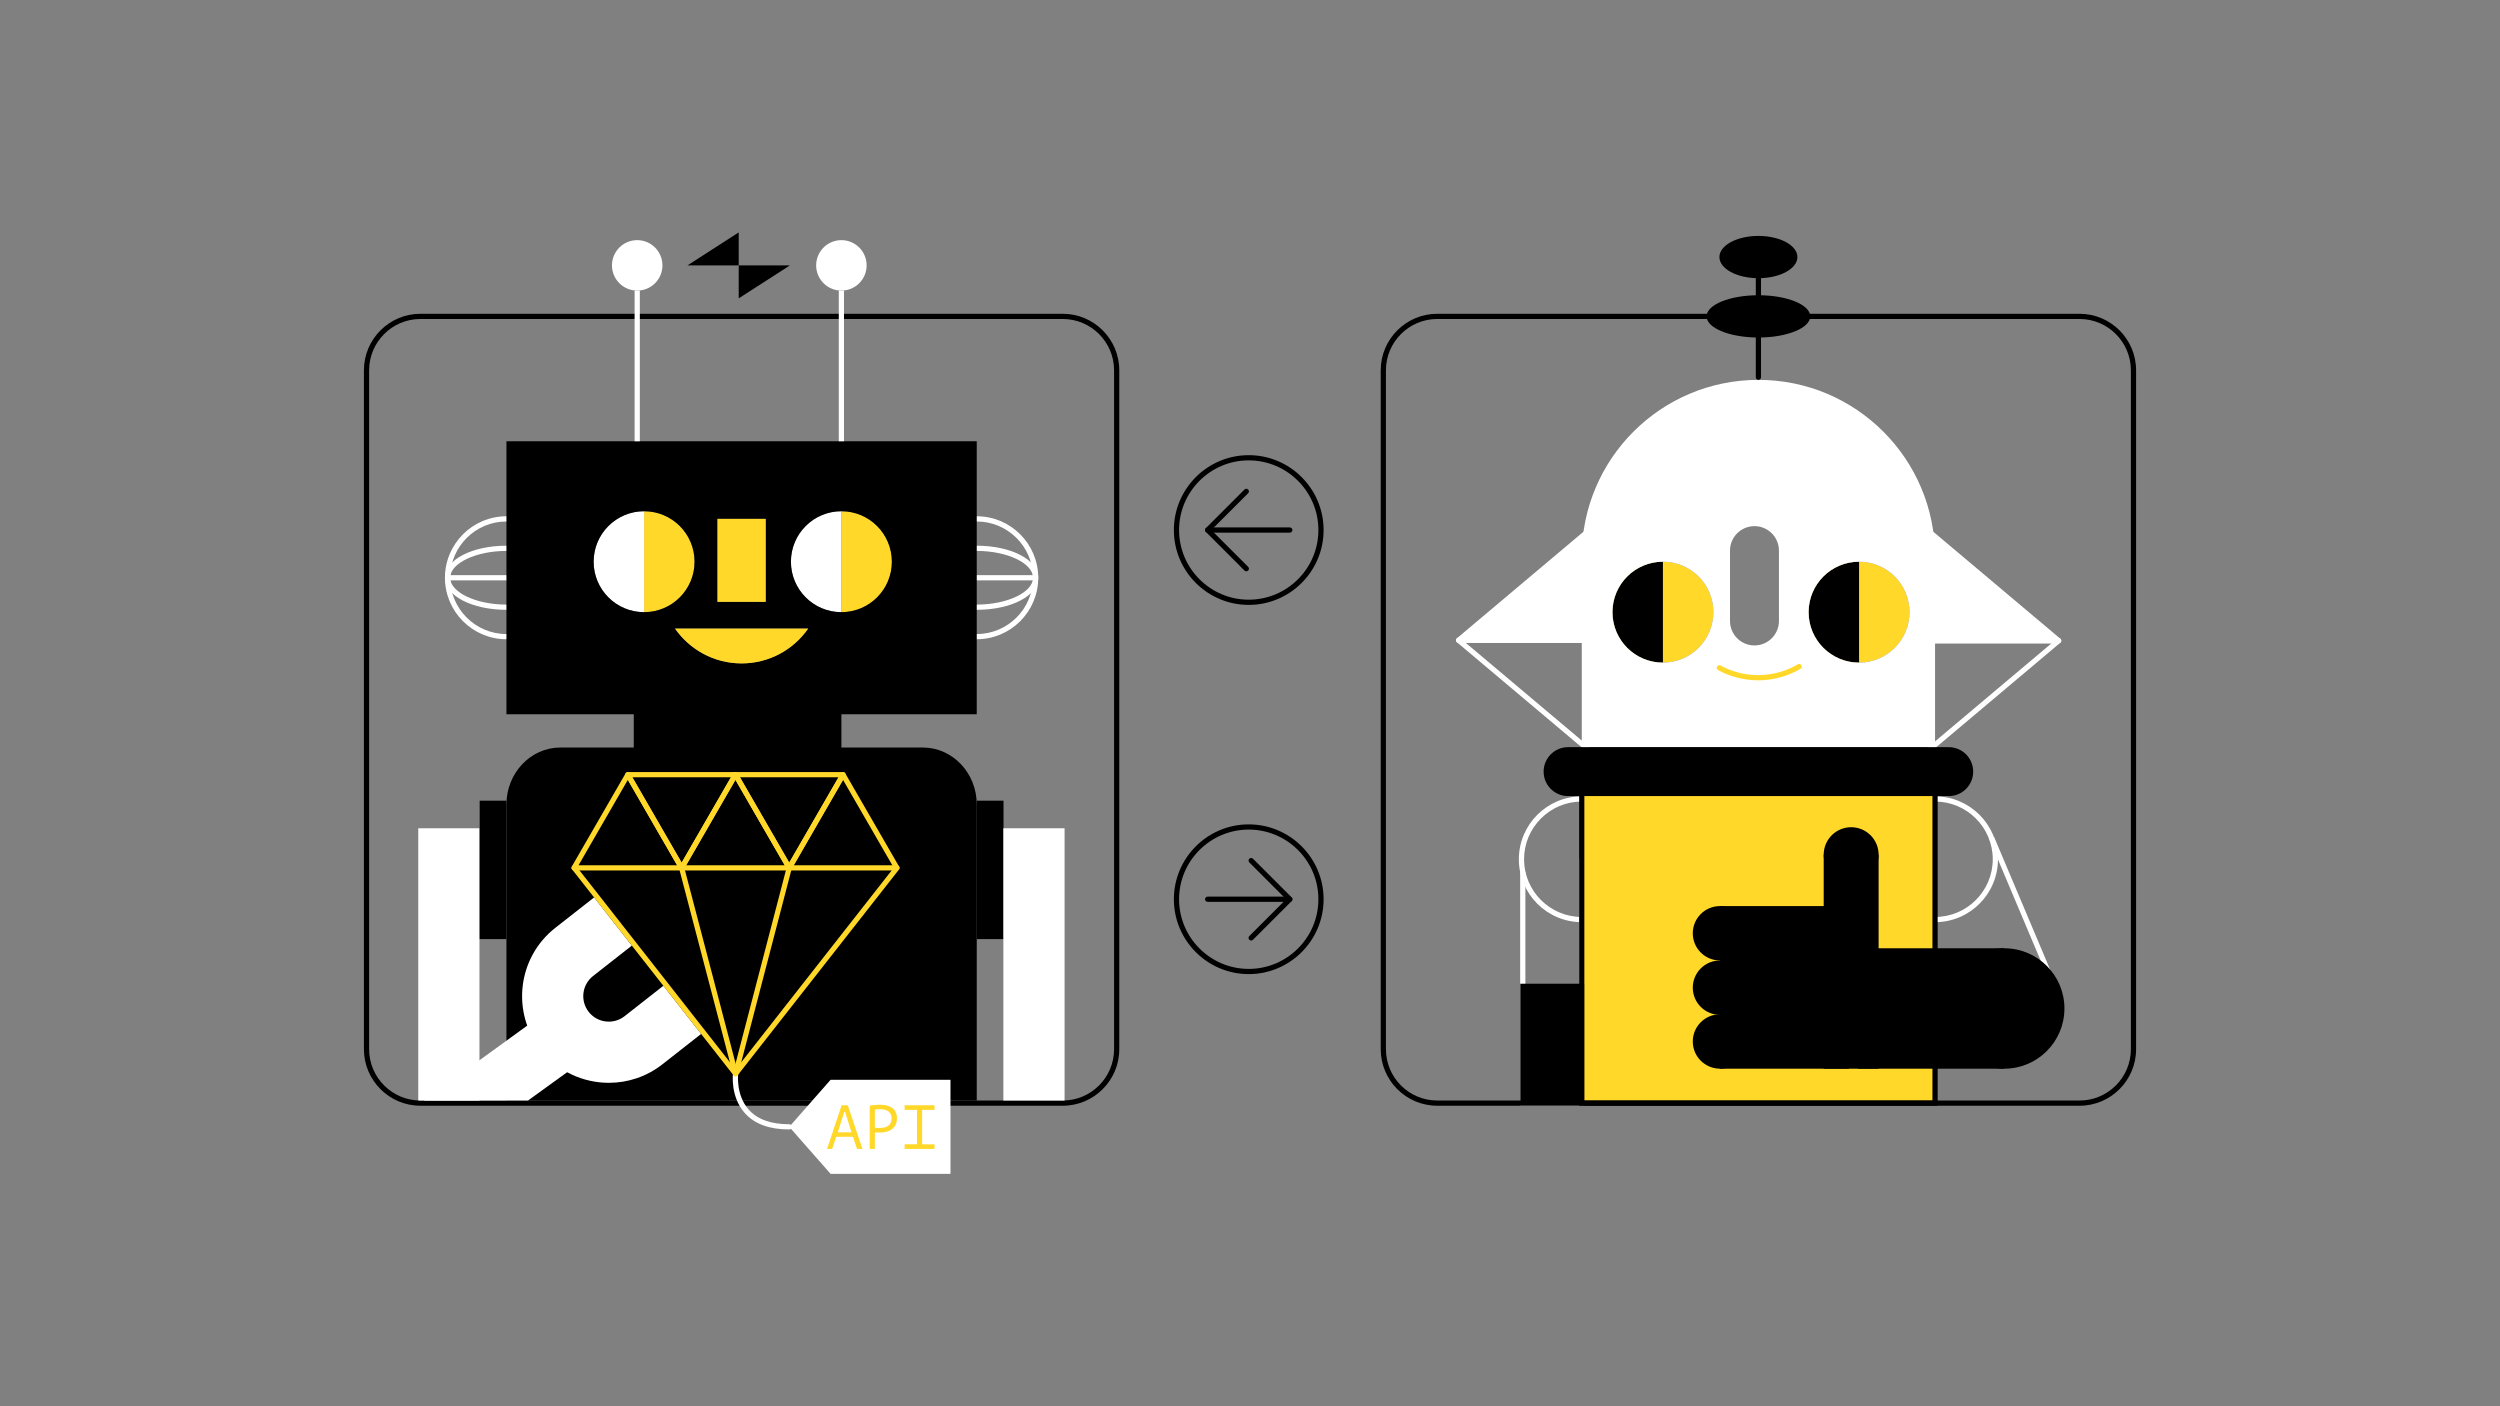 <?xml version="1.0" encoding="utf-8"?>
<!-- Generator: Adobe Illustrator 16.0.0, SVG Export Plug-In . SVG Version: 6.00 Build 0)  -->
<!DOCTYPE svg PUBLIC "-//W3C//DTD SVG 1.1//EN" "http://www.w3.org/Graphics/SVG/1.1/DTD/svg11.dtd">
<svg version="1.1" id="Layer_1" xmlns="http://www.w3.org/2000/svg" xmlns:xlink="http://www.w3.org/1999/xlink" x="0px" y="0px"
	 width="1920px" height="1080px" viewBox="0 0 1920 1080" enable-background="new 0 0 1920 1080" xml:space="preserve">
<rect x="0" y="0" width="1920" height="1080" fill="#808080" stroke="none"/>
<g>
	<circle fill="#FFD829" cx="1277.124" cy="470.149" r="38.762"/>
</g>
<g>
	<circle fill="#FFD829" cx="1427.762" cy="470.149" r="38.762"/>
</g>
<g>
	<g id="strelki">
		<g>
			<path d="M959.026,464.562c-31.704,0-57.497-25.793-57.497-57.497s25.793-57.497,57.497-57.497s57.498,25.793,57.498,57.497
				S990.73,464.562,959.026,464.562z M959.026,353.568c-29.499,0-53.497,23.999-53.497,53.497s23.999,53.497,53.497,53.497
				c29.499,0,53.498-23.999,53.498-53.497S988.525,353.568,959.026,353.568z"/>
		</g>
		<g>
			<g>
				<path d="M957.179,438.771c-0.512,0-1.023-0.195-1.414-0.586l-29.706-29.705c-0.375-0.375-0.586-0.884-0.586-1.414
					s0.211-1.039,0.586-1.414l29.706-29.705c0.78-0.781,2.047-0.781,2.828,0c0.781,0.781,0.781,2.047,0,2.828l-28.292,28.291
					l28.292,28.291c0.781,0.781,0.781,2.047,0,2.828C958.203,438.575,957.69,438.771,957.179,438.771z"/>
			</g>
			<g>
				<path d="M990.58,409.065h-63.107c-1.104,0-2-0.896-2-2s0.896-2,2-2h63.107c1.104,0,2,0.896,2,2S991.685,409.065,990.58,409.065z
					"/>
			</g>
		</g>
		<g>
			<path d="M959.026,748.112c-31.704,0-57.497-25.793-57.497-57.496c0-31.704,25.793-57.498,57.497-57.498
				s57.498,25.794,57.498,57.498C1016.524,722.319,990.73,748.112,959.026,748.112z M959.026,637.118
				c-29.499,0-53.497,23.999-53.497,53.498c0,29.498,23.999,53.496,53.497,53.496c29.499,0,53.498-23.998,53.498-53.496
				C1012.524,661.117,988.525,637.118,959.026,637.118z"/>
		</g>
		<g>
			<g>
				<path d="M960.874,722.321c-0.512,0-1.023-0.195-1.414-0.586c-0.781-0.781-0.781-2.047,0-2.828l28.292-28.291l-28.292-28.291
					c-0.781-0.781-0.781-2.047,0-2.828c0.78-0.781,2.047-0.781,2.828,0l29.706,29.705c0.375,0.375,0.586,0.884,0.586,1.414
					s-0.211,1.039-0.586,1.414l-29.706,29.705C961.897,722.126,961.386,722.321,960.874,722.321z"/>
			</g>
			<g>
				<path d="M990.58,692.616h-63.107c-1.104,0-2-0.896-2-2s0.896-2,2-2h63.107c1.104,0,2,0.896,2,2S991.685,692.616,990.58,692.616z
					"/>
			</g>
		</g>
	</g>
	<g>
		<g id="robo2">
			<g>
				<path fill="#FFFFFF" d="M1486.122,708.224v-4c24.434,0,44.312-19.879,44.312-44.312s-19.879-44.312-44.312-44.312v-4
					c26.64,0,48.312,21.673,48.312,48.312S1512.762,708.224,1486.122,708.224z"/>
			</g>
			<g>
				<path fill="#FFFFFF" d="M1214.787,708.224c-26.64,0-48.312-21.673-48.312-48.312s21.673-48.312,48.312-48.312v4
					c-24.434,0-44.312,19.879-44.312,44.312s19.879,44.312,44.312,44.312V708.224z"/>
			</g>
			<g>
				<polygon fill="#FFFFFF" points="1216.787,849.202 1167.496,849.202 1167.496,669.615 1171.496,669.615 1171.496,845.202 
					1212.787,845.202 1212.787,659.911 1216.787,659.911 				"/>
			</g>
			<g>
				<rect x="1214.787" y="609.339" fill="#FFD829" width="271.335" height="237.863"/>
				<path d="M1488.122,849.202h-275.335V607.339h275.335V849.202z M1216.787,845.202h267.335V611.339h-267.335V845.202z"/>
			</g>
			<g>
				<path fill="#FFFFFF" d="M1218.787,576.722c-0.462,0-0.921-0.16-1.288-0.47l-98.581-83.001c-0.643-0.541-0.879-1.426-0.591-2.215
					c0.288-0.79,1.039-1.314,1.879-1.314h98.581c1.104,0,2,0.896,2,2v83.001c0,0.778-0.451,1.485-1.156,1.813
					C1219.361,576.66,1219.073,576.722,1218.787,576.722z M1125.687,493.721l91.101,76.702v-76.702H1125.687z"/>
			</g>
			<g>
				<path fill="#FFFFFF" d="M1482.469,577.067c-0.286,0-0.574-0.062-0.844-0.187c-0.705-0.328-1.156-1.035-1.156-1.813v-83.001
					c0-1.104,0.896-2,2-2h98.581c0.84,0,1.591,0.525,1.879,1.314c0.288,0.789,0.052,1.674-0.591,2.215l-98.581,83.001
					C1483.39,576.907,1482.931,577.067,1482.469,577.067z M1484.469,494.066v76.702l91.101-76.702H1484.469z"/>
			</g>
			<g>
				<path d="M1277.124,508.911c-21.408,0-38.763-17.354-38.763-38.763s17.354-38.762,38.763-38.762V508.911z"/>
			</g>
			<g>
				<path d="M1427.762,508.911c-21.408,0-38.763-17.354-38.763-38.763s17.354-38.762,38.763-38.762V508.911z"/>
			</g>
			<g>
				<path fill="#FFFFFF" d="M1486.122,427.414c0-74.927-60.739-135.668-135.667-135.668s-135.668,60.741-135.668,135.668
					c0,1.328,0.024,2.652,0.062,3.973h-0.062V573.81h271.335V431.387h-0.062C1486.099,430.066,1486.122,428.742,1486.122,427.414z
					 M1277.124,508.911c-21.408,0-38.763-17.354-38.763-38.763s17.354-38.762,38.763-38.762s38.763,17.354,38.763,38.762
					S1298.532,508.911,1277.124,508.911z M1366.229,476.903c0,10.38-8.415,18.794-18.794,18.794s-18.794-8.414-18.794-18.794
					v-54.032c0-10.379,8.415-18.793,18.794-18.793s18.794,8.414,18.794,18.793V476.903z M1427.762,508.911
					c-21.408,0-38.763-17.354-38.763-38.763s17.354-38.762,38.763-38.762c21.407,0,38.762,17.354,38.762,38.762
					S1449.169,508.911,1427.762,508.911z"/>
			</g>
			<g>
				<path d="M1515.405,592.604c0-10.379-8.414-18.795-18.794-18.795h-292.312c-10.381,0-18.795,8.416-18.795,18.795
					s8.414,18.793,18.795,18.793h292.312C1506.991,611.397,1515.405,602.983,1515.405,592.604z"/>
			</g>
			<g>
				<polygon fill="#FFFFFF" points="1120.206,491.719 1218.787,491.719 1218.787,408.72 				"/>
				<path fill="#FFFFFF" d="M1218.787,493.719h-98.581c-0.84,0-1.591-0.525-1.879-1.314c-0.288-0.789-0.052-1.674,0.591-2.215
					l98.581-82.999c0.595-0.501,1.429-0.609,2.132-0.284c0.705,0.328,1.156,1.036,1.156,1.813v82.999
					C1220.787,492.823,1219.892,493.719,1218.787,493.719z M1125.687,489.719h91.101v-76.701L1125.687,489.719z"/>
			</g>
			<g>
				<polygon fill="#FFFFFF" points="1581.05,492.065 1482.469,492.065 1482.469,409.065 				"/>
				<path fill="#FFFFFF" d="M1581.069,494.065c-0.005,0-0.012,0.001-0.02,0h-98.581c-1.104,0-2-0.896-2-2v-83
					c0-0.778,0.451-1.485,1.156-1.813c0.706-0.327,1.536-0.217,2.132,0.284l98.418,82.862c0.539,0.358,0.895,0.972,0.895,1.667
					C1583.069,493.17,1582.175,494.065,1581.069,494.065z M1484.469,490.065h91.101l-91.101-76.702V490.065z"/>
			</g>
			<g>
				
					<rect x="1488.274" y="704.222" transform="matrix(0.389 0.921 -0.921 0.389 1601.158 -1001.748)" fill="#FFFFFF" width="135.024" height="4.001"/>
			</g>
			<g>
				<g>
					<g>
						<rect x="1320.855" y="695.876" width="99.121" height="124.881"/>
					</g>
					<g>
						<rect x="1400.596" y="656.394" width="42.18" height="164.363"/>
					</g>
					<g>
						<circle cx="1421.686" cy="656.394" r="21.09"/>
					</g>
					<g>
						<path d="M1341.82,716.761c0-11.535-9.351-20.885-20.883-20.885c-11.533,0-20.883,9.35-20.883,20.885
							c0,11.531,9.35,20.881,20.883,20.881C1332.47,737.642,1341.82,728.292,1341.82,716.761z"/>
					</g>
					<g>
						<circle cx="1320.938" cy="758.524" r="20.883"/>
					</g>
					<g>
						<circle cx="1320.938" cy="799.864" r="20.883"/>
					</g>
				</g>
				<g>
					<rect x="1426.836" y="728.271" width="112.405" height="92.486"/>
				</g>
				<g>
					<circle cx="1539.241" cy="774.515" r="46.243"/>
				</g>
			</g>
			<g>
				<path fill="#FFD829" d="M1350.253,522.486c-10.767,0-21.42-2.718-30.808-7.861c-0.969-0.531-1.324-1.746-0.793-2.715
					c0.529-0.968,1.746-1.324,2.715-0.793c8.8,4.821,18.788,7.369,28.886,7.369c10.743,0,21.286-2.864,30.49-8.282
					c0.952-0.56,2.178-0.242,2.738,0.709c0.561,0.952,0.243,2.178-0.709,2.738C1372.954,519.431,1361.709,522.486,1350.253,522.486z
					"/>
			</g>
		</g>
		<g id="border">
			<path d="M1597.109,849.202H1103.8c-23.934,0-43.405-19.472-43.405-43.406V284.387c0-23.933,19.472-43.404,43.405-43.404h493.31
				c23.935,0,43.406,19.471,43.406,43.404v521.409C1640.516,829.73,1621.044,849.202,1597.109,849.202z M1103.8,244.982
				c-21.729,0-39.405,17.677-39.405,39.404v521.409c0,21.729,17.677,39.406,39.405,39.406h493.31
				c21.729,0,39.406-17.678,39.406-39.406V284.387c0-21.728-17.678-39.404-39.406-39.404H1103.8z"/>
		</g>
		<g id="lokator">
			<g>
				<path d="M1350.455,291.746c-1.104,0-2-0.896-2-2v-92.327c0-1.104,0.896-2,2-2s2,0.896,2,2v92.327
					C1352.455,290.851,1351.56,291.746,1350.455,291.746z"/>
			</g>
			<g>
				<ellipse cx="1350.455" cy="197.419" rx="29.947" ry="16.234"/>
			</g>
			<g>
				<ellipse cx="1350.455" cy="242.98" rx="39.803" ry="16.236"/>
			</g>
		</g>
	</g>
	<g>
		<g>
			<path d="M816.199,849.202H322.89c-23.934,0-43.405-19.472-43.405-43.406V284.387c0-23.933,19.472-43.404,43.405-43.404h493.31
				c23.934,0,43.405,19.471,43.405,43.404v521.409C859.604,829.73,840.133,849.202,816.199,849.202z M322.89,244.982
				c-21.728,0-39.405,17.677-39.405,39.404v521.409c0,21.729,17.677,39.406,39.405,39.406h493.31
				c21.728,0,39.405-17.678,39.405-39.406V284.387c0-21.728-17.677-39.404-39.405-39.404H322.89z"/>
		</g>
		<g id="robo1">
			<g>
				<g>
					<rect x="321.225" y="636.12" fill="#FFFFFF" width="47" height="209.082"/>
				</g>
			</g>
			<g>
				<g>
					<path fill="#FFFFFF" d="M388.947,490.942c-26.039,0-47.223-21.184-47.223-47.222c0-26.039,21.184-47.223,47.223-47.223
						c26.038,0,47.222,21.184,47.222,47.223C436.169,469.759,414.985,490.942,388.947,490.942z M388.947,400.498
						c-23.833,0-43.223,19.39-43.223,43.223c0,23.833,19.39,43.222,43.223,43.222c23.833,0,43.222-19.389,43.222-43.222
						C432.169,419.888,412.78,400.498,388.947,400.498z"/>
				</g>
				<g>
					<path fill="#FFFFFF" d="M388.947,468.332c-26.48,0-47.223-10.811-47.223-24.611c0-13.801,20.743-24.612,47.223-24.612
						c26.479,0,47.222,10.811,47.222,24.612C436.169,457.521,415.427,468.332,388.947,468.332z M388.947,423.108
						c-23.429,0-43.223,9.439-43.223,20.612c0,11.172,19.793,20.611,43.223,20.611c23.429,0,43.222-9.439,43.222-20.611
						C432.169,432.548,412.376,423.108,388.947,423.108z"/>
				</g>
				<g>
					<rect x="343.725" y="441.721" fill="#FFFFFF" width="90.444" height="4"/>
				</g>
			</g>
			<g>
				<g>
					<path fill="#FFFFFF" d="M750.142,490.942c-26.039,0-47.223-21.184-47.223-47.222c0-26.039,21.184-47.223,47.223-47.223
						s47.223,21.184,47.223,47.223C797.364,469.759,776.18,490.942,750.142,490.942z M750.142,400.498
						c-23.833,0-43.223,19.39-43.223,43.223c0,23.833,19.39,43.222,43.223,43.222s43.223-19.389,43.223-43.222
						C793.364,419.888,773.975,400.498,750.142,400.498z"/>
				</g>
				<g>
					<path fill="#FFFFFF" d="M750.142,468.332c-26.48,0-47.223-10.811-47.223-24.611c0-13.801,20.743-24.612,47.223-24.612
						s47.223,10.811,47.223,24.612C797.364,457.521,776.622,468.332,750.142,468.332z M750.142,423.108
						c-23.429,0-43.223,9.439-43.223,20.612c0,11.172,19.793,20.611,43.223,20.611s43.223-9.439,43.223-20.611
						C793.364,432.548,773.571,423.108,750.142,423.108z"/>
				</g>
				<g>
					<rect x="704.919" y="441.721" fill="#FFFFFF" width="90.445" height="4"/>
				</g>
			</g>
			<g>
				<rect x="486.733" y="529.175" width="159.455" height="65.191"/>
			</g>
			<g id="eye_3_">
				<path d="M388.947,845.202V617.86c0-24.166,18.537-43.758,41.405-43.758h278.384c22.868,0,41.405,19.592,41.405,43.758v227.342
					H388.947z"/>
			</g>
			<g>
				<g>
					<polygon fill="#FFFFFF" points="405.492,845.202 325.645,845.202 415.692,779.845 443.221,817.938 					"/>
				</g>
			</g>
			<g>
				<path fill="#FFD829" d="M494.662,392.625c21.408,0,38.763,17.354,38.763,38.762s-17.354,38.762-38.763,38.762V392.625z"/>
			</g>
			<g>
				<path fill="#FFFFFF" d="M494.662,470.148c-21.408,0-38.763-17.354-38.763-38.762s17.354-38.762,38.763-38.762V470.148z"/>
			</g>
			<g>
				<path fill="#FFFFFF" d="M646.188,470.148c-21.408,0-38.763-17.354-38.763-38.762s17.354-38.762,38.763-38.762V470.148z"/>
			</g>
			<g>
				<path fill="#FFD829" d="M646.188,392.625c21.408,0,38.762,17.354,38.762,38.762s-17.354,38.762-38.762,38.762V392.625z"/>
			</g>
			<g>
				<path d="M388.947,338.885v209.671h361.194V338.885H388.947z M551.044,398.498h37.001v63.721h-37.001V398.498z M455.9,431.387
					c0-21.408,17.354-38.762,38.762-38.762c21.408,0,38.763,17.354,38.763,38.762s-17.354,38.762-38.763,38.762
					C473.255,470.148,455.9,452.795,455.9,431.387z M569.544,509.492c-21.168,0-39.856-10.574-51.104-26.719h102.21
					C609.401,498.918,590.713,509.492,569.544,509.492z M646.188,470.148c-21.408,0-38.763-17.354-38.763-38.762
					s17.354-38.762,38.763-38.762s38.762,17.354,38.762,38.762S667.597,470.148,646.188,470.148z"/>
			</g>
			<g>
				<rect x="368.391" y="614.921" width="20.557" height="106.303"/>
			</g>
			<g>
				<rect x="750.142" y="614.921" width="20.557" height="106.303"/>
			</g>
			<g>
				<circle fill="#FFFFFF" cx="489.376" cy="203.805" r="19.381"/>
			</g>
			<g>
				<circle fill="#FFFFFF" cx="646.188" cy="203.805" r="19.381"/>
			</g>
			<g>
				<rect x="644.188" y="223.186" fill="#FFFFFF" width="4" height="115.699"/>
			</g>
			<g>
				<rect x="487.377" y="223.186" fill="#FFFFFF" width="4" height="115.699"/>
			</g>
			<g>
				<path fill="#FFFFFF" d="M467.625,831.606c-19.778,0-39.361-8.744-52.484-25.477c-22.666-28.9-17.594-70.855,11.306-93.521
					l29.813-23.383l29.005,36.982l-29.812,23.383c-8.509,6.674-10.002,19.025-3.329,27.535c6.672,8.508,19.025,10,27.535,3.326
					l29.812-23.381l29.005,36.982l-29.812,23.383C496.494,826.979,482.007,831.604,467.625,831.606z"/>
			</g>
			<g>
				<rect x="770.589" y="636.12" fill="#FFFFFF" width="47" height="209.082"/>
			</g>
			<g id="flash">
				<g>
					<polygon points="528,203.805 567.333,178.472 567.333,203.805 					"/>
				</g>
				<g>
					<polygon points="606.667,203.805 567.333,229.138 567.333,203.805 					"/>
				</g>
			</g>
		</g>
		<g id="diamond">
			<g>
				<path fill="#FFFFFF" d="M605.916,867.409c-15.142,0-26.584-4.268-34.012-12.686c-11.097-12.576-9.05-29.666-8.958-30.388
					c0.141-1.096,1.144-1.881,2.238-1.729c1.095,0.14,1.869,1.141,1.729,2.235c-0.022,0.179-1.882,16.075,8.014,27.262
					c6.636,7.502,17.062,11.305,30.988,11.305c0.072,0,0.169,0.004,0.215,0c1.102,0,1.997,0.892,2,1.994
					c0.003,1.104-0.89,2.003-1.995,2.006C606.063,867.409,605.989,867.409,605.916,867.409z"/>
			</g>
			<g>
				<path fill="#FFD829" d="M564.93,826.591L564.93,826.591c-0.614,0-1.195-0.282-1.574-0.766L439.407,667.749
					c-0.682-0.869-0.53-2.127,0.34-2.809c0.869-0.682,2.126-0.528,2.808,0.34L564.93,821.35L687.308,665.28
					c0.682-0.868,1.94-1.021,2.808-0.34c0.87,0.682,1.021,1.939,0.34,2.809L566.503,825.825
					C566.125,826.309,565.544,826.591,564.93,826.591z"/>
			</g>
			<g>
				<g>
					<path fill="#FFD829" d="M523.497,668.517c-0.714,0-1.375-0.381-1.732-1l-41.317-71.562c-0.357-0.619-0.357-1.381,0-2
						c0.357-0.619,1.018-1,1.732-1h82.635c0.714,0,1.375,0.381,1.732,1c0.357,0.619,0.357,1.381,0,2l-41.317,71.562
						C524.872,668.136,524.211,668.517,523.497,668.517z M485.644,596.954l37.853,65.562l37.853-65.562H485.644z"/>
				</g>
				<g>
					<path fill="#FFD829" d="M606.131,668.517c-0.714,0-1.375-0.381-1.732-1l-41.316-71.562c-0.357-0.619-0.357-1.381,0-2
						c0.357-0.619,1.018-1,1.732-1h82.634c0.714,0,1.375,0.381,1.732,1c0.357,0.619,0.357,1.381,0,2l-41.317,71.562
						C607.506,668.136,606.845,668.517,606.131,668.517z M568.278,596.954l37.853,65.562l37.853-65.562H568.278z"/>
				</g>
				<g>
					<path fill="#FFD829" d="M606.151,668.515c-0.007,0-0.013,0-0.02,0h-82.634c-0.714,0-1.375-0.381-1.732-1
						c-0.357-0.619-0.357-1.381,0-2l41.317-71.562c0.357-0.619,1.018-1,1.732-1s1.375,0.381,1.732,1l41.19,71.343
						c0.26,0.338,0.415,0.761,0.415,1.22C608.151,667.619,607.255,668.515,606.151,668.515z M526.961,664.515h75.706l-37.853-65.562
						L526.961,664.515z"/>
				</g>
				<g>
					<path fill="#FFD829" d="M523.517,668.515c-0.007,0-0.013,0-0.02,0h-82.634c-0.714,0-1.375-0.381-1.732-1
						c-0.357-0.619-0.357-1.381,0-2l41.317-71.562c0.357-0.619,1.018-1,1.732-1s1.375,0.381,1.732,1l41.19,71.343
						c0.26,0.338,0.415,0.761,0.415,1.22C525.517,667.619,524.622,668.515,523.517,668.515z M444.328,664.515h75.706l-37.853-65.562
						L444.328,664.515z"/>
				</g>
				<g>
					<path fill="#FFD829" d="M688.785,668.515c-0.007,0-0.013,0-0.02,0h-82.634c-0.714,0-1.375-0.381-1.732-1
						c-0.357-0.619-0.357-1.381,0-2l41.317-71.562c0.357-0.619,1.018-1,1.732-1s1.375,0.381,1.732,1l41.19,71.343
						c0.26,0.338,0.415,0.761,0.415,1.22C690.785,667.619,689.889,668.515,688.785,668.515z M609.595,664.515h75.706l-37.853-65.562
						L609.595,664.515z"/>
				</g>
			</g>
			<g>
				<path fill="#FFD829" d="M564.928,826.592c-0.887,0-1.698-0.596-1.933-1.494l-41.433-158.074
					c-0.28-1.068,0.359-2.161,1.427-2.441c1.071-0.281,2.162,0.359,2.442,1.428l41.433,158.074c0.28,1.068-0.359,2.161-1.427,2.441
					C565.267,826.57,565.096,826.592,564.928,826.592z"/>
			</g>
			<g>
				
					<path fill="none" stroke="#FFD829" stroke-width="4" stroke-linecap="round" stroke-linejoin="round" stroke-miterlimit="10" d="
					M606.131,865.409"/>
			</g>
			<g>
				<path fill="#FFD829" d="M564.931,826.592c-0.167,0-0.337-0.021-0.506-0.065c-1.069-0.278-1.709-1.371-1.431-2.44l41.201-158.074
					c0.279-1.069,1.373-1.708,2.44-1.431c1.069,0.278,1.709,1.371,1.431,2.44l-41.201,158.074
					C566.63,825.995,565.819,826.592,564.931,826.592z"/>
			</g>
			<g>
				<g>
					<polygon fill="#FFFFFF" points="729.969,901.528 637.884,901.528 606.131,865.409 637.884,829.29 729.969,829.29 					"/>
				</g>
				<g>
					<circle fill="#FFFFFF" cx="627.982" cy="865.409" r="5.286"/>
				</g>
				<g>
					<g>
						<path fill="#FFD829" d="M655.046,873.071h-12.852l-3.05,9.291h-3.975l11.208-33.525h4.693l11.303,33.525h-4.167
							L655.046,873.071z M643.433,869.622h10.511l-4.933-15.756h-0.574L643.433,869.622z"/>
					</g>
					<g>
						<path fill="#FFD829" d="M667.929,849.171c1.213-0.287,2.522-0.479,3.927-0.574c1.405-0.096,2.793-0.143,4.167-0.143
							c1.468,0,2.961,0.143,4.478,0.43c1.516,0.287,2.897,0.814,4.143,1.582c1.246,0.766,2.259,1.818,3.042,3.16
							c0.782,1.342,1.173,3.051,1.173,5.125c0,2.043-0.367,3.768-1.102,5.172c-0.735,1.406-1.708,2.547-2.921,3.426
							c-1.214,0.879-2.603,1.508-4.167,1.891s-3.177,0.576-4.837,0.576c-0.161,0-0.424,0-0.791,0c-0.368,0-0.75-0.008-1.149-0.023
							c-0.399-0.018-0.79-0.041-1.174-0.074c-0.383-0.031-0.654-0.062-0.814-0.096v12.74h-3.975V849.171z M676.135,851.901
							c-0.833,0-1.634,0.018-2.403,0.049c-0.77,0.031-1.379,0.113-1.827,0.24v13.889c0.16,0.064,0.416,0.104,0.769,0.119
							c0.353,0.018,0.722,0.031,1.106,0.049c0.385,0.016,0.753,0.023,1.106,0.023c0.352,0,0.609,0,0.77,0
							c1.089,0,2.17-0.104,3.245-0.311c1.073-0.209,2.042-0.582,2.908-1.125s1.563-1.311,2.092-2.301
							c0.528-0.99,0.793-2.25,0.793-3.783c0-1.309-0.249-2.402-0.746-3.281c-0.497-0.877-1.154-1.58-1.971-2.107
							c-0.817-0.527-1.739-0.902-2.764-1.125C678.186,852.015,677.16,851.901,676.135,851.901z"/>
					</g>
					<g>
						<path fill="#FFD829" d="M694.75,848.837h22.989v3.545h-9.531v26.438h9.531v3.543H694.75v-3.543h9.483v-26.438h-9.483V848.837z
							"/>
					</g>
				</g>
			</g>
		</g>
	</g>
</g>
<g>
	<rect x="1167.589" y="755.5" width="49" height="91.702"/>
</g>
<g>
	<path fill="#FFD829" d="M569.544,509.492c-21.168,0-39.856-10.574-51.104-26.719h102.21
		C609.401,498.918,590.713,509.492,569.544,509.492z"/>
</g>
<g>
	<rect x="551.044" y="398.498" fill="#FFD829" width="37.001" height="63.721"/>
</g>
</svg>
